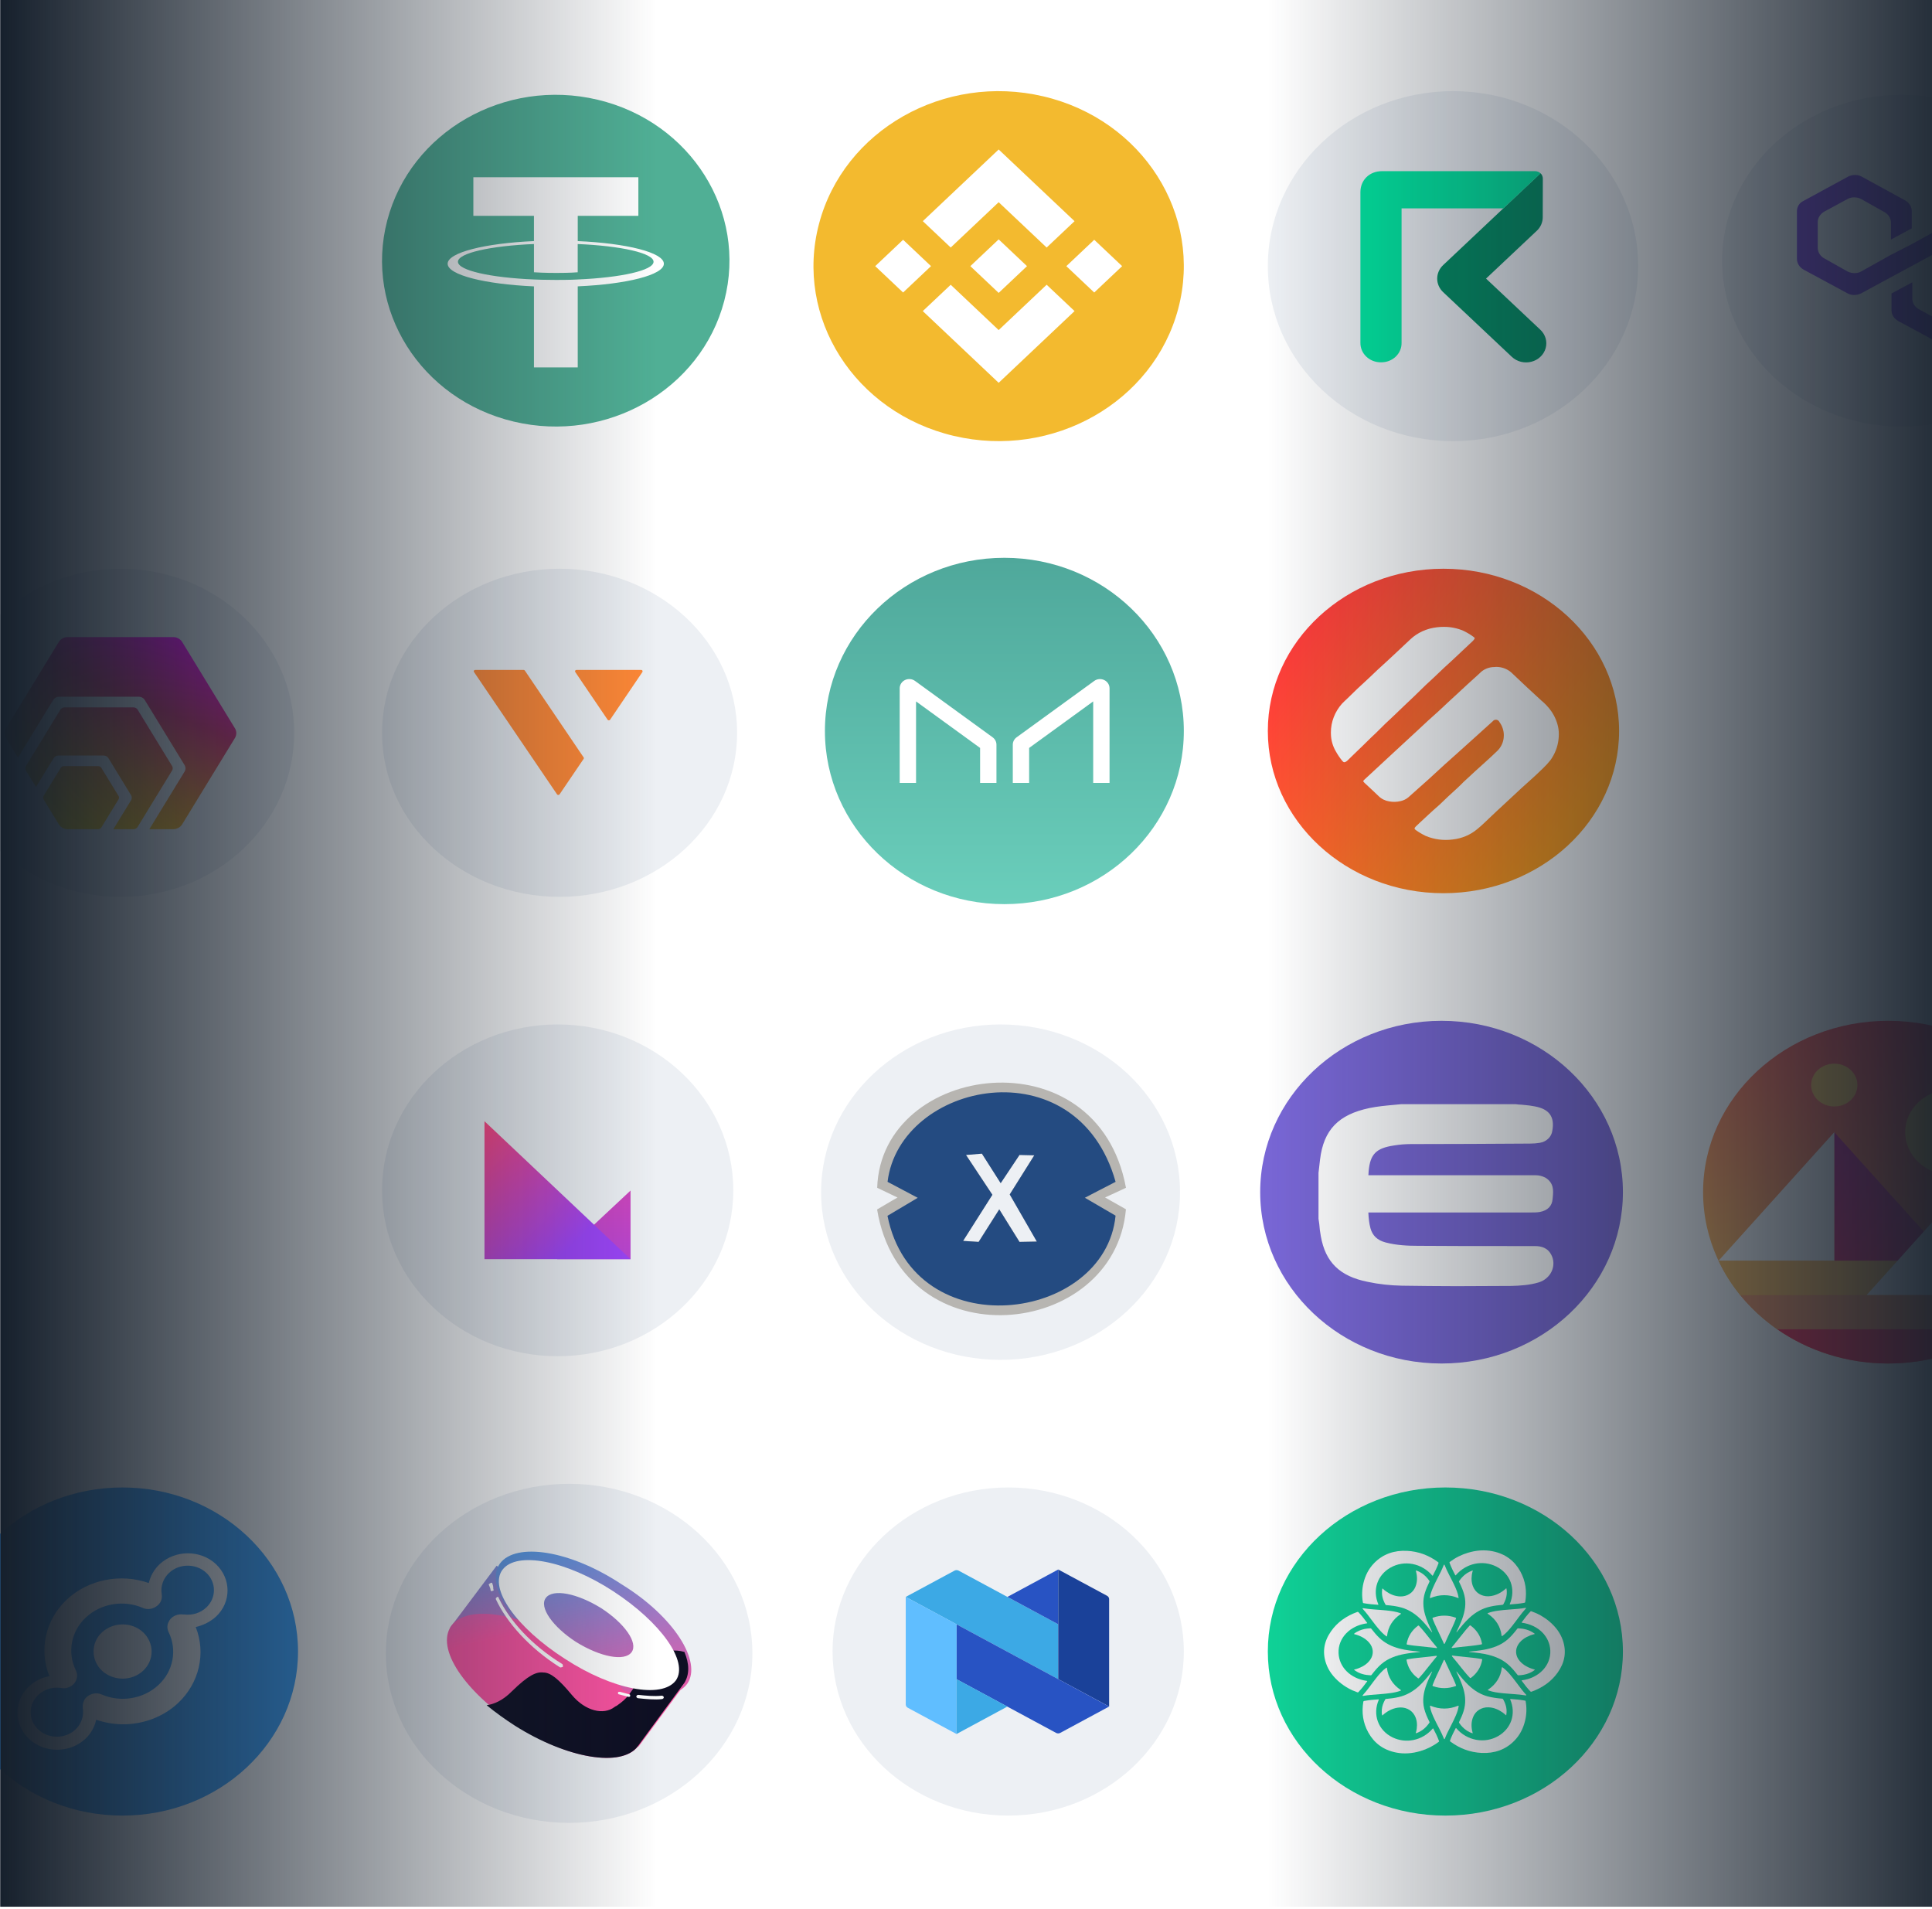 <svg width="508" height="502" viewBox="0 0 508 502" fill="none" xmlns="http://www.w3.org/2000/svg">
<path d="M430.744 69.972C430.744 95.382 408.945 115.981 382.053 115.981C355.162 115.981 333.362 95.382 333.362 69.972C333.362 44.562 355.162 23.963 382.053 23.963C408.945 23.963 430.744 44.562 430.744 69.972Z" fill="#EDF0F4"/>
<path d="M390.74 73.246L404.088 60.672C405.09 59.729 405.652 58.447 405.648 57.111L405.671 46.947C405.67 46.426 405.457 45.925 405.075 45.548L379.468 69.692C378.463 70.633 377.897 71.915 377.897 73.253C377.897 74.59 378.463 75.872 379.468 76.814L397.523 93.821C398.87 95.087 400.828 95.578 402.662 95.109C404.495 94.64 405.925 93.283 406.412 91.548C406.899 89.813 406.369 87.965 405.023 86.699L390.74 73.246Z" fill="#008C62"/>
<path d="M403.583 45.003H363.361C360.109 45.003 357.708 47.325 357.708 50.494V90.146C357.69 91.507 358.254 92.818 359.273 93.78C360.292 94.742 361.679 95.274 363.12 95.256C364.562 95.279 365.952 94.749 366.971 93.785C367.991 92.822 368.553 91.508 368.528 90.146V54.785H395.285L405.083 45.573C404.686 45.197 404.144 44.991 403.583 45.003Z" fill="#00E6A0"/>
<path d="M190.44 79.084C184.338 102.449 159.55 116.668 135.074 110.841C110.607 105.017 95.713 81.351 101.817 57.989C107.916 34.622 132.704 20.402 157.173 26.227C181.648 32.051 196.542 55.719 190.44 79.084Z" fill="#50AF95"/>
<path fill-rule="evenodd" clip-rule="evenodd" d="M151.914 73.479C151.591 73.502 149.922 73.597 146.199 73.597C143.238 73.597 141.135 73.512 140.398 73.479C128.954 72.998 120.413 71.096 120.413 68.82C120.413 66.543 128.954 64.644 140.398 64.155V71.585C141.146 71.636 143.289 71.757 146.25 71.757C149.803 71.757 151.582 71.615 151.903 71.587V64.16C163.322 64.646 171.844 66.548 171.844 68.82C171.844 71.091 163.324 72.993 151.903 73.476L151.914 73.479ZM151.914 63.392V56.744H167.85V46.606H124.462V56.744H140.395V63.389C127.444 63.957 117.705 66.406 117.705 69.341C117.705 72.276 127.444 74.722 140.395 75.293V96.597H151.911V75.285C164.832 74.717 174.555 72.271 174.555 69.339C174.555 66.406 164.84 63.96 151.911 63.389L151.914 63.392Z" fill="white"/>
<path d="M78.362 434.21C78.362 458.032 57.686 477.344 32.181 477.344C6.676 477.344 -14 458.032 -14 434.21C-14 410.388 6.676 391.077 32.181 391.077C57.686 391.077 78.362 410.388 78.362 434.21Z" fill="white"/>
<path fill-rule="evenodd" clip-rule="evenodd" d="M32.181 391.077C57.688 391.077 78.362 410.386 78.362 434.21C78.362 458.034 57.688 477.344 32.181 477.344C6.674 477.344 -14 458.034 -14 434.21C-14 410.386 6.674 391.077 32.181 391.077ZM54.243 413.515C51.563 411.012 47.16 411.012 44.48 413.515C42.901 414.99 42.183 417.091 42.518 419.102C42.614 419.773 42.566 420.488 42.231 421.114C41.8 421.918 41.082 422.499 40.221 422.812C39.359 423.125 38.355 423.125 37.493 422.723C32.516 420.577 26.534 421.561 22.61 425.226C18.686 428.846 17.633 434.434 19.93 439.127C20.361 439.976 20.361 440.915 20.026 441.719C19.738 442.479 19.116 443.15 18.207 443.552C17.729 443.775 17.25 443.865 16.724 443.865C16.484 443.865 16.245 443.82 16.006 443.775H15.91C13.757 443.507 11.651 444.133 10.072 445.608C8.779 446.815 8.062 448.469 8.062 450.167C8.062 451.91 8.779 453.52 10.072 454.726C12.752 457.23 17.154 457.23 19.834 454.726C21.366 453.251 22.131 451.151 21.748 449.095V448.782C21.701 448.201 21.844 447.664 22.084 447.128C22.466 446.323 23.184 445.742 24.046 445.429C24.907 445.116 25.864 445.116 26.773 445.519C31.75 447.664 37.732 446.681 41.657 443.016C45.581 439.395 46.634 433.763 44.337 429.115C43.954 428.31 43.906 427.416 44.241 426.611C44.576 425.807 45.198 425.136 46.107 424.734C46.777 424.466 47.447 424.377 48.069 424.466H48.404C50.558 424.734 52.663 424.108 54.243 422.633C56.923 420.13 56.923 416.018 54.243 413.515ZM37.637 429.159C40.604 431.975 40.604 436.49 37.637 439.261C34.67 442.032 29.836 442.032 26.821 439.261C23.854 436.445 23.854 431.931 26.821 429.159C29.836 426.388 34.67 426.388 37.637 429.159ZM56.779 411.235C60.847 415.079 60.847 421.248 56.779 425.047C55.248 426.433 53.381 427.327 51.467 427.774C54.195 434.657 52.424 442.524 46.777 447.798C42.901 451.419 37.684 453.341 32.373 453.341C29.98 453.341 27.587 452.939 25.29 452.134C24.907 453.967 23.95 455.754 22.419 457.185C18.303 460.984 11.699 460.984 7.631 457.185C3.563 453.341 3.563 447.173 7.631 443.373C9.162 441.943 11.029 441.049 12.991 440.691C10.167 433.763 11.938 425.807 17.585 420.533C23.232 415.258 31.703 413.604 39.12 416.197C39.551 414.409 40.46 412.666 41.992 411.235C46.107 407.436 52.711 407.436 56.779 411.235Z" fill="#38A2FF"/>
<path d="M197.831 434.689C197.831 459.305 176.256 479.261 149.642 479.261C123.028 479.261 101.453 459.305 101.453 434.689C101.453 410.073 123.028 390.118 149.642 390.118C176.256 390.118 197.831 410.073 197.831 434.689Z" fill="#EDF0F4"/>
<path d="M130.581 411.661L180.161 442.625L167.899 459.204L118.319 427.996L130.581 411.661Z" fill="url(#paint0_linear_1_2976)"/>
<path d="M180.7 442.687C176.462 448.409 162.159 446.17 148.65 437.214C134.877 428.507 127.461 416.814 131.434 411.091C135.672 405.369 149.975 407.608 163.483 416.565C177.256 425.024 184.673 436.965 180.7 442.687Z" fill="url(#paint1_linear_1_2976)"/>
<path d="M167.844 459.051C163.593 464.735 149.244 462.511 135.692 453.613C122.141 444.715 114.435 433.346 118.686 427.414C122.938 421.729 137.287 423.953 150.838 432.851C164.39 441.749 171.83 453.366 167.844 459.051Z" fill="url(#paint2_linear_1_2976)"/>
<path d="M179.964 442.429L167.696 459.133C163.429 464.782 149.026 462.326 135.424 453.729C132.757 452.009 130.357 450.29 127.957 448.325C129.824 448.079 132.224 447.096 134.624 444.64C138.892 440.464 141.025 439.482 142.892 439.727C144.759 439.727 146.893 441.447 150.36 445.623C153.827 449.798 158.628 451.027 161.562 448.816C161.828 448.57 162.095 448.57 162.362 448.325C164.762 446.605 165.562 445.868 170.096 438.008C171.163 436.043 174.897 432.849 179.964 434.323C181.298 437.516 181.298 440.219 179.964 442.429Z" fill="#0E0F23"/>
<path fill-rule="evenodd" clip-rule="evenodd" d="M177.711 441.812C174 446.745 161.014 444.278 148.558 436.14C135.836 428.001 128.415 417.642 132.126 412.71C135.836 407.777 148.823 410.243 161.279 418.382C173.735 426.521 181.156 436.88 177.711 441.812ZM166.05 434.413C164.194 436.88 157.834 435.646 151.473 431.7C145.377 427.754 141.667 422.575 143.522 420.108C145.377 417.642 151.738 418.875 158.099 422.821C164.194 426.768 167.905 431.947 166.05 434.413Z" fill="white"/>
<path d="M129.473 416.409C129.473 416.203 129.232 415.997 128.991 416.203C128.75 416.409 128.509 416.409 128.509 416.615C128.75 417.232 128.991 417.644 128.991 418.056C128.991 418.261 129.232 418.467 129.473 418.261C129.714 418.261 129.955 418.056 129.714 417.85C129.714 417.438 129.714 417.026 129.473 416.409Z" fill="white"/>
<path d="M131.152 420.183C131.152 419.935 130.89 419.687 130.628 419.935C130.366 420.183 130.366 420.183 130.366 420.431C133.248 426.633 139.273 433.332 147.133 438.293C147.395 438.541 147.657 438.293 147.919 438.293C148.181 438.045 147.919 437.797 147.919 437.549C139.797 432.587 134.034 426.137 131.152 420.183Z" fill="white"/>
<path d="M162.986 444.792C162.739 444.792 162.492 444.792 162.492 445.015C162.492 445.238 162.492 445.461 162.739 445.461C163.48 445.684 164.469 445.906 165.21 446.129C165.457 446.129 165.705 446.129 165.705 445.906C165.705 445.684 165.705 445.461 165.457 445.461C164.716 445.238 163.728 445.015 162.986 444.792Z" fill="white"/>
<path d="M167.827 445.6C167.569 445.6 167.311 445.823 167.311 446.046C167.311 446.269 167.569 446.492 167.827 446.492C169.892 446.715 172.216 446.937 174.023 446.715C174.281 446.715 174.539 446.492 174.539 446.269C174.539 446.046 174.281 445.823 174.023 445.823C171.958 446.046 169.892 445.823 167.827 445.6Z" fill="white"/>
<path d="M311.276 434.21C311.276 458.032 290.6 477.344 265.094 477.344C239.589 477.344 218.913 458.032 218.913 434.21C218.913 410.388 239.589 391.077 265.094 391.077C290.6 391.077 311.276 410.388 311.276 434.21Z" fill="#EDF0F4"/>
<path d="M252.033 412.926L278.253 427.059V441.474L238.155 419.851L251.006 412.926C251.327 412.765 251.712 412.765 252.033 412.926Z" fill="#3CA9E5"/>
<path d="M278.253 412.643L264.884 419.851L278.253 427.059V412.643Z" fill="#2853C3"/>
<path d="M278.253 412.643L291.114 419.568C291.429 419.747 291.624 420.063 291.633 420.406V448.671L278.253 441.474V412.643Z" fill="#1A4199"/>
<path d="M291.622 448.681L278.772 455.606C278.437 455.787 278.025 455.787 277.691 455.606L251.482 441.474V427.038L291.622 448.681Z" fill="#2853C3"/>
<path d="M238.155 419.851V448.116C238.153 448.47 238.35 448.8 238.674 448.984L251.525 455.909V427.038L238.155 419.851Z" fill="#60BEFF"/>
<path d="M251.525 455.889L264.884 448.681L251.525 441.474V455.889Z" fill="#3CA9E5"/>
<path d="M426.728 434.21C426.728 458.032 405.828 477.344 380.045 477.344C354.263 477.344 333.362 458.032 333.362 434.21C333.362 410.388 354.263 391.077 380.045 391.077C405.828 391.077 426.728 410.388 426.728 434.21Z" fill="#0FD297"/>
<path d="M383.017 439.473C383.794 440.451 384.548 441.414 385.413 442.33C386.973 443.979 388.755 445.331 391.072 445.978C392.345 446.333 393.653 446.492 394.97 446.605C395.074 446.613 395.152 446.624 395.211 446.729C395.899 447.943 396.28 449.215 396.101 450.598C396.087 450.706 396.068 450.813 396.046 450.947C396.041 450.974 396.005 450.985 395.984 450.966C395.671 450.682 395.373 450.426 395.048 450.2C393.962 449.444 392.766 448.93 391.388 448.879C389.554 448.811 387.98 449.817 387.335 451.438C386.81 452.758 386.832 454.097 387.182 455.445C387.199 455.511 387.217 455.576 387.23 455.643C387.236 455.674 387.232 455.713 387.205 455.707C386.664 455.56 386.179 455.308 385.721 455.016C384.875 454.478 384.221 453.774 383.676 452.975C383.586 452.843 383.643 452.753 383.695 452.648C384.143 451.746 384.539 450.827 384.841 449.872C385.45 447.942 385.358 446.019 384.812 444.095C384.385 442.589 383.723 441.164 383.047 439.744C383.01 439.666 382.977 439.587 382.943 439.509C382.92 439.454 382.988 439.429 383.017 439.473Z" fill="white"/>
<path d="M379.883 457.173C379.85 457.257 379.721 457.258 379.688 457.175C378.977 455.363 378.008 453.734 377.203 452.038C376.672 450.92 376.173 449.79 375.989 448.568V448.567C375.978 448.493 376.06 448.437 376.134 448.467C378.563 449.458 380.976 449.458 383.402 448.456C383.476 448.425 383.557 448.483 383.547 448.558C383.413 449.461 383.119 450.267 382.783 451.061C382.152 452.555 381.348 453.975 380.642 455.437C380.373 455.992 380.122 456.554 379.883 457.173Z" fill="white"/>
<path d="M379.627 436.485C379.671 436.386 379.824 436.388 379.866 436.487C379.965 436.72 380.061 436.948 380.165 437.172C380.863 438.664 381.571 440.152 382.262 441.646C382.47 442.097 382.63 442.567 382.827 443.023C382.897 443.185 382.865 443.253 382.687 443.316C380.734 444.003 378.784 444.006 376.829 443.324C376.644 443.26 376.634 443.189 376.693 443.03C377.291 441.399 378.093 439.847 378.825 438.268C379.1 437.676 379.359 437.079 379.627 436.485Z" fill="white"/>
<path d="M397.085 446.779C397.065 446.731 397.105 446.68 397.16 446.684C398.465 446.765 399.73 446.884 400.982 447.115C401.15 447.146 401.146 447.245 401.164 447.35C401.46 449.036 401.408 450.713 401.013 452.38C400.538 454.38 399.639 456.195 398.133 457.714C395.831 460.035 392.93 461.034 389.563 460.871C386.485 460.722 383.77 459.667 381.373 457.89C381.255 457.802 381.228 457.73 381.278 457.593C381.683 456.48 382.211 455.416 382.766 454.364L382.767 454.363C382.79 454.318 382.858 454.316 382.891 454.355C385.692 457.644 390.326 458.529 393.962 456.425C397.284 454.502 398.736 450.651 397.085 446.779Z" fill="white"/>
<path d="M376.553 439.537C376.025 440.649 375.499 441.734 375.074 442.883C374.308 444.956 373.931 447.058 374.484 449.236C374.787 450.432 375.292 451.558 375.845 452.668C375.889 452.755 375.918 452.823 375.849 452.923C375.056 454.081 374.054 455.022 372.668 455.57C372.56 455.613 372.45 455.652 372.313 455.701C372.285 455.711 372.257 455.687 372.264 455.66C372.374 455.268 372.465 454.902 372.515 454.529C372.68 453.282 372.564 452.068 371.923 450.939C371.07 449.438 369.339 448.681 367.497 448.976C365.998 449.216 364.754 449.903 363.665 450.858C363.612 450.904 363.559 450.951 363.504 450.995C363.478 451.015 363.439 451.032 363.431 451.006C363.298 450.5 363.291 449.987 363.336 449.474C363.418 448.528 363.751 447.652 364.227 446.817C364.306 446.679 364.419 446.68 364.543 446.669C365.613 446.576 366.673 446.434 367.718 446.197C369.831 445.72 371.588 444.684 373.118 443.286C374.316 442.191 375.321 440.949 376.314 439.698C376.368 439.63 376.425 439.565 376.482 439.498C376.522 439.45 376.58 439.493 376.553 439.537Z" fill="white"/>
<path d="M358.395 445.88C358.3 445.896 358.235 445.793 358.297 445.725C359.64 444.249 360.682 442.66 361.869 441.168C362.651 440.184 363.461 439.22 364.515 438.461L364.516 438.46C364.58 438.414 364.673 438.452 364.682 438.527C364.967 440.966 366.174 442.896 368.327 444.336C368.392 444.38 368.379 444.474 368.304 444.502C367.39 444.847 366.488 445.015 365.575 445.143C363.86 445.385 362.126 445.452 360.403 445.618C359.748 445.681 359.095 445.761 358.395 445.88Z" fill="white"/>
<path d="M377.658 435.332C377.774 435.318 377.849 435.441 377.776 435.524C377.607 435.72 377.441 435.91 377.284 436.106C376.234 437.41 375.194 438.72 374.139 440.021C373.821 440.413 373.46 440.776 373.132 441.161C373.015 441.299 372.935 441.307 372.787 441.196C371.167 439.976 370.188 438.418 369.85 436.512C369.818 436.333 369.88 436.289 370.059 436.256C371.886 435.92 373.742 435.785 375.588 435.581C376.279 435.505 376.968 435.414 377.658 435.332Z" fill="white"/>
<path d="M376.739 454.448C376.774 454.408 376.842 454.414 376.866 454.46C377.442 455.545 377.963 456.616 378.373 457.734C378.428 457.884 378.333 457.93 378.244 457.997C376.812 459.076 375.213 459.874 373.453 460.391C371.341 461.011 369.191 461.198 367.014 460.753C363.688 460.072 361.301 458.249 359.77 455.474C358.371 452.937 358.002 450.236 358.47 447.43C358.492 447.291 358.547 447.234 358.701 447.206C359.946 446.973 361.207 446.864 362.471 446.782H362.472C362.526 446.779 362.562 446.832 362.542 446.877C360.86 450.763 362.347 454.913 366.137 456.771C369.6 458.469 373.936 457.705 376.739 454.448Z" fill="white"/>
<path d="M376.499 429.136C375.722 428.158 374.968 427.194 374.103 426.279C372.543 424.63 370.761 423.277 368.443 422.631C367.171 422.275 365.863 422.116 364.546 422.004C364.442 421.995 364.364 421.985 364.305 421.88C363.617 420.666 363.236 419.394 363.415 418.011C363.429 417.903 363.448 417.796 363.47 417.662C363.474 417.635 363.511 417.623 363.532 417.643C363.845 417.927 364.143 418.183 364.468 418.409C365.554 419.165 366.75 419.679 368.128 419.73C369.962 419.798 371.536 418.791 372.181 417.17C372.706 415.851 372.684 414.512 372.334 413.163C372.317 413.098 372.299 413.032 372.286 412.966C372.279 412.935 372.284 412.895 372.311 412.902C372.852 413.048 373.337 413.3 373.795 413.592C374.641 414.131 375.295 414.835 375.84 415.634C375.93 415.766 375.873 415.856 375.821 415.961C375.373 416.863 374.977 417.782 374.675 418.737C374.066 420.667 374.158 422.59 374.704 424.514C375.131 426.02 375.793 427.445 376.469 428.865C376.506 428.942 376.539 429.021 376.573 429.099C376.596 429.155 376.528 429.179 376.499 429.136Z" fill="white"/>
<path d="M379.633 411.435C379.665 411.351 379.794 411.35 379.827 411.434C380.539 413.245 381.507 414.874 382.312 416.57C382.843 417.689 383.342 418.818 383.527 420.041V420.041C383.538 420.116 383.456 420.171 383.381 420.141C380.952 419.15 378.539 419.15 376.113 420.152C376.039 420.183 375.958 420.125 375.969 420.051C376.102 419.147 376.397 418.342 376.733 417.547C377.364 416.054 378.168 414.633 378.874 413.171C379.143 412.617 379.394 412.055 379.633 411.435Z" fill="white"/>
<path d="M379.888 432.123C379.844 432.222 379.691 432.221 379.649 432.121C379.55 431.888 379.455 431.66 379.35 431.436C378.653 429.944 377.945 428.457 377.254 426.962C377.045 426.511 376.885 426.041 376.688 425.585C376.618 425.423 376.65 425.356 376.829 425.292C378.781 424.606 380.731 424.602 382.686 425.284C382.871 425.348 382.881 425.419 382.823 425.579C382.224 427.209 381.422 428.761 380.69 430.34C380.416 430.932 380.156 431.529 379.888 432.123Z" fill="white"/>
<path d="M362.431 421.83C362.451 421.877 362.411 421.928 362.356 421.925C361.051 421.844 359.786 421.724 358.534 421.494C358.366 421.463 358.37 421.364 358.352 421.259C358.056 419.573 358.108 417.895 358.503 416.229C358.978 414.229 359.877 412.414 361.383 410.895C363.685 408.574 366.586 407.575 369.953 407.738C373.031 407.887 375.746 408.942 378.143 410.719C378.261 410.807 378.288 410.879 378.238 411.016C377.833 412.129 377.305 413.192 376.75 414.245L376.749 414.246C376.726 414.29 376.658 414.293 376.625 414.254C373.824 410.965 369.19 410.08 365.554 412.184C362.231 414.107 360.78 417.958 362.431 421.83Z" fill="white"/>
<path d="M382.963 429.071C383.491 427.96 384.017 426.875 384.442 425.725C385.208 423.653 385.584 421.551 385.032 419.373C384.729 418.177 384.224 417.051 383.67 415.94C383.626 415.853 383.597 415.786 383.666 415.686C384.46 414.528 385.462 413.587 386.848 413.039C386.956 412.996 387.066 412.957 387.202 412.908C387.23 412.898 387.259 412.921 387.251 412.948C387.141 413.341 387.05 413.707 387.001 414.08C386.835 415.327 386.951 416.541 387.592 417.669C388.446 419.171 390.176 419.927 392.018 419.632C393.517 419.392 394.761 418.705 395.851 417.751C395.904 417.705 395.956 417.658 396.012 417.614C396.038 417.594 396.077 417.577 396.084 417.602C396.218 418.108 396.224 418.622 396.179 419.135C396.097 420.081 395.764 420.956 395.288 421.792C395.209 421.93 395.097 421.929 394.972 421.94C393.903 422.032 392.843 422.175 391.798 422.411C389.684 422.889 387.927 423.925 386.397 425.323C385.199 426.418 384.194 427.66 383.202 428.911C383.147 428.978 383.09 429.044 383.034 429.111C382.993 429.159 382.936 429.116 382.963 429.071Z" fill="white"/>
<path d="M401.12 422.728C401.215 422.712 401.281 422.815 401.219 422.884C399.876 424.359 398.834 425.948 397.646 427.441C396.864 428.425 396.054 429.389 395.001 430.148L395 430.148C394.936 430.194 394.843 430.156 394.834 430.082C394.548 427.642 393.342 425.712 391.189 424.272C391.123 424.228 391.137 424.134 391.212 424.106C392.126 423.761 393.028 423.594 393.94 423.465C395.655 423.223 397.389 423.156 399.112 422.99C399.767 422.927 400.42 422.847 401.12 422.728Z" fill="white"/>
<path d="M381.858 433.277C381.742 433.291 381.667 433.168 381.74 433.084C381.909 432.889 382.075 432.699 382.232 432.503C383.282 431.198 384.322 429.888 385.377 428.588C385.695 428.196 386.056 427.833 386.384 427.447C386.501 427.31 386.581 427.302 386.729 427.413C388.349 428.632 389.328 430.191 389.666 432.096C389.697 432.276 389.636 432.319 389.457 432.353C387.63 432.689 385.774 432.824 383.928 433.027C383.237 433.104 382.548 433.195 381.858 433.277Z" fill="white"/>
<path d="M382.776 414.161C382.742 414.201 382.674 414.195 382.649 414.149C382.073 413.064 381.552 411.992 381.143 410.875C381.088 410.725 381.183 410.679 381.272 410.612C382.704 409.532 384.302 408.735 386.062 408.218C388.174 407.598 390.324 407.41 392.502 407.856C395.828 408.537 398.215 410.359 399.745 413.135C401.144 415.672 401.513 418.372 401.046 421.179C401.023 421.318 400.968 421.375 400.815 421.403C399.569 421.635 398.308 421.745 397.044 421.827H397.043C396.99 421.83 396.953 421.777 396.974 421.731C398.656 417.846 397.168 413.696 393.379 411.838C389.916 410.14 385.58 410.904 382.776 414.161Z" fill="white"/>
<path d="M386.279 434.24C387.584 434.107 388.864 433.985 390.154 433.75C392.48 433.327 394.639 432.577 396.404 431.046C397.373 430.206 398.176 429.239 398.94 428.241C399 428.162 399.049 428.105 399.177 428.109C400.659 428.166 402.042 428.497 403.249 429.332C403.343 429.397 403.434 429.466 403.548 429.55C403.572 429.567 403.564 429.603 403.535 429.61C403.112 429.718 402.723 429.828 402.349 429.975C401.097 430.467 400.017 431.166 399.28 432.243C398.3 433.677 398.456 435.44 399.653 436.766C400.628 437.846 401.894 438.498 403.333 438.892C403.403 438.912 403.473 438.93 403.542 438.953C403.574 438.963 403.609 438.986 403.589 439.005C403.181 439.364 402.703 439.626 402.2 439.847C401.272 440.254 400.285 440.426 399.264 440.463C399.096 440.469 399.04 440.378 398.967 440.284C398.345 439.475 397.682 438.698 396.938 437.979C395.434 436.527 393.585 435.639 391.509 435.113C389.884 434.702 388.218 434.519 386.548 434.35C386.458 434.341 386.367 434.328 386.277 434.316C386.212 434.308 386.223 434.241 386.279 434.24Z" fill="white"/>
<path d="M401.302 445.597C401.365 445.665 401.302 445.769 401.206 445.754C399.152 445.418 397.141 445.378 395.149 445.174C393.836 445.04 392.527 444.874 391.289 444.411L391.288 444.41C391.213 444.382 391.202 444.288 391.268 444.245C393.411 442.796 394.616 440.866 394.89 438.423C394.899 438.348 394.993 438.312 395.058 438.358C395.838 438.917 396.446 439.555 397.023 440.221C398.107 441.473 399.037 442.827 400.054 444.123C400.44 444.615 400.841 445.097 401.302 445.597Z" fill="white"/>
<path d="M381.784 435.458C381.713 435.373 381.791 435.252 381.905 435.268C382.173 435.305 382.434 435.343 382.697 435.371C384.444 435.558 386.192 435.736 387.939 435.93C388.465 435.988 388.985 436.096 389.511 436.165C389.699 436.191 389.746 436.25 389.716 436.424C389.383 438.33 388.412 439.892 386.795 441.116C386.642 441.231 386.57 441.203 386.45 441.077C385.221 439.783 384.168 438.366 383.054 436.99C382.636 436.476 382.206 435.97 381.784 435.458Z" fill="white"/>
<path d="M400.161 426.636C400.106 426.628 400.078 426.571 400.109 426.528C400.837 425.525 401.582 424.572 402.424 423.686C402.537 423.567 402.627 423.62 402.735 423.658C404.463 424.264 406.01 425.144 407.374 426.294C409.012 427.674 410.262 429.3 410.933 431.265C411.958 434.267 411.443 437.088 409.607 439.7C407.929 442.089 405.582 443.734 402.718 444.764C402.576 444.814 402.495 444.799 402.392 444.691C401.552 443.81 400.818 442.857 400.11 441.885L400.109 441.884C400.079 441.843 400.111 441.788 400.164 441.781C404.647 441.184 407.793 437.919 407.64 433.957C407.499 430.338 404.615 427.251 400.161 426.636Z" fill="white"/>
<path d="M373.32 434.333C372.014 434.467 370.734 434.588 369.444 434.823C367.119 435.246 364.96 435.996 363.194 437.527C362.225 438.368 361.422 439.334 360.658 440.332C360.598 440.411 360.55 440.468 360.421 440.464C358.94 440.407 357.557 440.076 356.35 439.241C356.256 439.176 356.164 439.107 356.05 439.023C356.027 439.006 356.035 438.97 356.064 438.963C356.486 438.855 356.875 438.745 357.249 438.598C358.501 438.106 359.581 437.407 360.318 436.33C361.299 434.896 361.142 433.133 359.945 431.807C358.971 430.727 357.705 430.075 356.266 429.681C356.196 429.661 356.125 429.643 356.057 429.62C356.024 429.61 355.99 429.587 356.01 429.568C356.417 429.209 356.895 428.947 357.399 428.726C358.326 428.319 359.313 428.147 360.334 428.11C360.503 428.104 360.559 428.195 360.631 428.289C361.253 429.098 361.916 429.875 362.66 430.594C364.165 432.046 366.014 432.934 368.089 433.46C369.715 433.871 371.381 434.054 373.05 434.223C373.141 434.232 373.231 434.245 373.322 434.257C373.386 434.265 373.375 434.332 373.32 434.333Z" fill="white"/>
<path d="M358.296 422.976C358.234 422.908 358.297 422.804 358.392 422.819C360.446 423.155 362.457 423.195 364.449 423.399C365.763 423.533 367.071 423.699 368.309 424.162L368.31 424.163C368.386 424.191 368.397 424.285 368.331 424.329C366.187 425.777 364.981 427.708 364.708 430.15C364.7 430.225 364.605 430.261 364.541 430.215C363.76 429.656 363.153 429.018 362.576 428.352C361.492 427.1 360.562 425.746 359.545 424.45C359.159 423.958 358.757 423.476 358.296 422.976Z" fill="white"/>
<path d="M377.814 433.115C377.885 433.2 377.808 433.321 377.693 433.306C377.426 433.268 377.164 433.23 376.902 433.202C375.155 433.015 373.406 432.837 371.66 432.643C371.133 432.585 370.613 432.477 370.087 432.408C369.9 432.383 369.852 432.323 369.883 432.149C370.215 430.243 371.187 428.681 372.804 427.457C372.957 427.342 373.028 427.37 373.148 427.496C374.377 428.79 375.431 430.207 376.545 431.583C376.962 432.097 377.392 432.604 377.814 433.115Z" fill="white"/>
<path d="M359.438 441.937C359.492 441.945 359.521 442.002 359.49 442.045C358.762 443.048 358.017 444.001 357.175 444.887C357.062 445.006 356.971 444.954 356.863 444.915C355.135 444.309 353.589 443.429 352.224 442.279C350.587 440.899 349.336 439.273 348.665 437.308C347.641 434.306 348.155 431.485 349.991 428.873C351.67 426.484 354.016 424.839 356.881 423.809C357.022 423.759 357.103 423.774 357.206 423.882C358.046 424.763 358.78 425.717 359.489 426.688L359.489 426.689C359.519 426.73 359.487 426.785 359.435 426.792C354.952 427.389 351.805 430.654 351.959 434.616C352.099 438.235 354.983 441.322 359.438 441.937Z" fill="white"/>
<path d="M309.818 81.102C303.314 105.75 276.892 120.75 250.802 114.604C224.722 108.459 208.846 83.493 215.352 58.847C221.853 34.196 248.275 19.195 274.358 25.34C300.447 31.485 316.323 56.453 309.818 81.102Z" fill="#F3BA2F"/>
<path fill-rule="evenodd" clip-rule="evenodd" d="M262.59 53.163L249.98 65.077L242.644 58.145L262.59 39.299L282.542 58.15L275.205 65.082L262.59 53.163ZM237.463 63.039L230.126 69.972L237.462 76.903L244.8 69.971L237.463 63.039ZM249.98 74.868L262.59 86.781L275.205 74.862L282.546 81.79L282.542 81.794L262.59 100.645L242.634 81.79L249.98 74.868ZM287.717 63.043L280.38 69.975L287.717 76.907L295.054 69.975L287.717 63.043Z" fill="white"/>
<path d="M270.031 69.968H270.034L262.59 62.934L255.151 69.961L255.141 69.971L255.151 69.981L262.59 77.01L270.035 69.976L270.038 69.972L270.031 69.968Z" fill="white"/>
<path d="M547.201 68.534C547.201 92.621 526.075 112.147 500.016 112.147C473.956 112.147 452.831 92.621 452.831 68.534C452.831 44.448 473.956 24.922 500.016 24.922C526.075 24.922 547.201 44.448 547.201 68.534Z" fill="#EDF0F4"/>
<path d="M514.173 59.775C513.167 59.24 511.874 59.24 510.724 59.775L502.675 64.188L497.213 66.996L489.308 71.409C488.302 71.944 487.008 71.944 485.858 71.409L479.678 67.933C478.672 67.398 477.953 66.328 477.953 65.124V58.438C477.953 57.368 478.528 56.298 479.678 55.63L485.858 52.286C486.864 51.751 488.158 51.751 489.308 52.286L495.488 55.763C496.494 56.298 497.213 57.368 497.213 58.572V62.985L502.675 60.042V55.496C502.675 54.426 502.1 53.356 500.95 52.688L489.452 46.402C488.445 45.867 487.152 45.867 486.002 46.402L474.216 52.821C473.066 53.356 472.491 54.426 472.491 55.496V68.066C472.491 69.136 473.066 70.206 474.216 70.874L485.858 77.16C486.864 77.695 488.158 77.695 489.308 77.16L497.213 72.88L502.675 69.938L510.58 65.659C511.586 65.124 512.88 65.124 514.03 65.659L520.21 69.002C521.216 69.537 521.935 70.607 521.935 71.811V78.497C521.935 79.567 521.36 80.637 520.21 81.305L514.173 84.649C513.167 85.183 511.874 85.183 510.724 84.649L504.543 81.305C503.537 80.77 502.819 79.701 502.819 78.497V74.218L497.357 77.16V81.573C497.357 82.643 497.932 83.713 499.082 84.381L510.724 90.666C511.73 91.201 513.024 91.201 514.173 90.666L525.816 84.381C526.822 83.846 527.54 82.776 527.54 81.573V68.869C527.54 67.799 526.966 66.729 525.816 66.06L514.173 59.775Z" fill="#8247E5"/>
<path d="M311.276 192.184C311.276 217.329 290.15 237.713 264.091 237.713C238.031 237.713 216.906 217.329 216.906 192.184C216.906 167.038 238.031 146.654 264.091 146.654C290.15 146.654 311.276 167.038 311.276 192.184Z" fill="url(#paint3_linear_1_2976)"/>
<path fill-rule="evenodd" clip-rule="evenodd" d="M240.866 184.413V205.842H236.566V180.953C236.57 180.037 237.108 179.202 237.957 178.792C238.806 178.383 239.821 178.469 240.583 179.015L261.008 193.853C261.635 194.309 262.005 195.022 262.007 195.78V205.842H257.708V196.644L240.866 184.413ZM287.444 184.413V205.842H291.744V180.953C291.737 180.038 291.199 179.205 290.35 178.797C289.502 178.389 288.488 178.475 287.727 179.021L267.302 193.853C266.675 194.309 266.305 195.022 266.304 195.78V205.842H270.602V196.644L287.444 184.413Z" fill="white"/>
<path d="M425.725 192.184C425.725 215.741 405.049 234.838 379.543 234.838C354.038 234.838 333.362 215.741 333.362 192.184C333.362 168.626 354.038 149.529 379.543 149.529C405.049 149.529 425.725 168.626 425.725 192.184Z" fill="url(#paint4_linear_1_2976)"/>
<path fill-rule="evenodd" clip-rule="evenodd" d="M377.871 164.917C375.19 165.202 372.697 166.332 370.812 168.117C369.396 169.411 368.056 170.74 366.622 172.047C365.904 172.727 365.178 173.389 364.453 174.061C363.727 174.732 362.927 175.445 362.173 176.15C361.42 176.855 360.794 177.473 360.096 178.127C359.006 179.134 357.916 180.141 356.827 181.158C355.99 181.956 355.173 182.78 354.346 183.576C353.859 184.052 353.334 184.494 352.875 184.994C350.979 187.13 349.943 189.807 349.943 192.569C349.943 192.731 349.943 192.898 349.954 193.059C349.993 194.645 350.443 196.199 351.268 197.591C351.737 198.432 352.281 199.235 352.894 199.994C353.298 200.52 353.593 200.512 354.125 200.105C354.227 200.026 354.322 199.941 354.41 199.85C354.935 199.34 355.449 198.83 355.983 198.321C356.736 197.591 357.509 196.862 358.262 196.122C359.016 195.383 359.833 194.569 360.624 193.806C361.001 193.432 361.403 193.087 361.783 192.718C362.591 191.929 363.382 191.115 364.19 190.334C364.998 189.553 365.817 188.823 366.608 188.059C367.399 187.295 368.372 186.361 369.262 185.512C370.153 184.664 370.908 183.95 371.735 183.169C372.811 182.141 373.859 181.089 374.924 180.062C375.585 179.433 376.266 178.831 376.928 178.211C377.846 177.362 378.701 176.514 379.603 175.665C380.504 174.817 381.174 174.247 381.946 173.517C383.672 171.906 385.396 170.286 387.117 168.656C387.228 168.555 387.332 168.447 387.428 168.334C387.852 167.841 387.887 167.731 387.364 167.383C386.566 166.802 385.71 166.29 384.809 165.855C383.217 165.167 381.48 164.81 379.722 164.811H379.635C379.048 164.811 378.462 164.845 377.879 164.913L377.87 164.904L377.871 164.917ZM393.082 175.366H392.971C391.445 175.367 389.996 175.988 389.01 177.065C388.923 177.154 388.831 177.239 388.734 177.319L385.923 179.866C385.004 180.716 384.01 181.641 383.045 182.532C382.246 183.27 381.446 183.992 380.657 184.731C379.867 185.47 379.02 186.293 378.165 187.065C377.311 187.838 376.401 188.647 375.519 189.442L372.384 192.362L366.558 197.745C363.984 200.132 361.413 202.514 358.846 204.892C358.351 205.342 358.342 205.401 358.846 205.884C360.078 207.035 361.328 208.177 362.522 209.336C363.261 210.059 364.236 210.539 365.298 210.702C366.3 210.888 367.336 210.856 368.322 210.609C369.061 210.44 369.743 210.104 370.307 209.632L373.359 206.91C374.075 206.274 374.802 205.646 375.509 205C376.925 203.706 378.321 202.403 379.736 201.117C380.886 200.073 382.063 199.038 383.229 197.993L388.014 193.686C389.502 192.336 391 190.978 392.507 189.628C392.712 189.347 393.069 189.194 393.433 189.232C393.798 189.27 394.109 189.492 394.242 189.808C395.008 190.841 395.418 192.064 395.417 193.317C395.417 193.531 395.405 193.745 395.381 193.958C395.258 195.221 394.694 196.412 393.775 197.354C392.671 198.449 391.495 199.485 390.349 200.537C389.532 201.284 388.696 202.014 387.877 202.769C386.819 203.737 385.781 204.722 384.724 205.69C384.568 205.851 384.422 206.021 384.256 206.173L383.218 207.167C382.439 207.886 381.647 208.585 380.882 209.306C380.118 210.026 379.24 210.869 378.422 211.655C378.349 211.732 378.267 211.782 378.193 211.85C377.273 212.639 376.428 213.432 375.554 214.227C375.142 214.601 374.746 214.982 374.341 215.356C373.644 216.01 372.926 216.65 372.255 217.317C371.842 217.716 371.842 217.962 372.33 218.276C373.13 218.844 373.982 219.346 374.875 219.778C377.099 220.706 379.563 221.03 381.979 220.711C384.376 220.448 386.626 219.502 388.414 218.003C389.773 216.9 390.987 215.661 392.255 214.473C393.174 213.623 394.094 212.715 395.076 211.841L397.732 209.37C398.542 208.615 399.341 207.859 400.16 207.112C400.979 206.366 401.997 205.474 402.916 204.633C403.834 203.792 404.755 202.936 405.673 202.036C406.406 201.347 407.082 200.609 407.697 199.828C408.844 198.228 409.56 196.398 409.785 194.49C409.91 193.543 409.91 192.585 409.785 191.637C409.512 189.951 408.85 188.339 407.845 186.909C407.122 185.897 406.257 184.978 405.273 184.176C402.727 181.842 400.189 179.491 397.7 177.105C396.602 175.976 395.037 175.331 393.395 175.33H393.36L393.085 175.365L393.082 175.366Z" fill="white"/>
<path d="M77.358 192.663C77.358 216.485 56.907 235.796 31.679 235.796C6.451 235.796 -14 216.485 -14 192.663C-14 168.841 6.451 149.529 31.679 149.529C56.907 149.529 77.358 168.841 77.358 192.663Z" fill="#EDF0F4"/>
<path fill-rule="evenodd" clip-rule="evenodd" d="M47.837 168.679L61.83 191.574H61.835C62.231 192.314 62.231 193.187 61.835 193.927L47.837 216.822C47.356 217.516 46.555 217.953 45.678 218H39.278L48.578 202.791C48.841 202.302 48.841 201.724 48.578 201.234L38.015 183.958C37.697 183.498 37.167 183.209 36.587 183.18H15.462C14.882 183.209 14.351 183.498 14.033 183.958L4.731 199.174L1.523 193.927C1.127 193.187 1.127 192.314 1.523 191.574L15.521 168.679C16.002 167.985 16.803 167.548 17.68 167.502H45.678C46.555 167.548 47.356 167.985 47.837 168.679ZM45.277 201.443L36.155 186.53C35.93 186.21 35.56 186.008 35.154 185.985H16.91C16.505 186.008 16.134 186.21 15.91 186.53L6.788 201.45C6.606 201.793 6.606 202.198 6.788 202.541L9.461 206.917L14.139 199.272C14.396 198.9 14.826 198.665 15.296 198.64H27.315C27.785 198.665 28.215 198.9 28.472 199.272L34.483 209.102C34.696 209.499 34.696 209.968 34.483 210.365L29.805 218.01H35.149C35.555 217.986 35.925 217.784 36.149 217.463L45.271 202.544C45.458 202.199 45.46 201.79 45.277 201.443ZM15.541 216.851L11.417 210.106C11.288 209.857 11.288 209.565 11.417 209.316L15.996 201.829C16.16 201.595 16.43 201.447 16.727 201.43H25.883C26.18 201.447 26.451 201.595 26.615 201.829L31.194 209.316C31.326 209.568 31.326 209.863 31.194 210.115L26.615 217.602C26.452 217.831 26.187 217.978 25.895 218H17.664C16.806 217.948 16.022 217.524 15.541 216.851Z" fill="url(#paint5_linear_1_2976)"/>
<path d="M193.815 192.663C193.815 216.485 172.914 235.796 147.132 235.796C121.349 235.796 100.449 216.485 100.449 192.663C100.449 168.841 121.349 149.529 147.132 149.529C172.914 149.529 193.815 168.841 193.815 192.663Z" fill="#EDF0F4"/>
<path fill-rule="evenodd" clip-rule="evenodd" d="M124.965 176.128H137.663C137.731 176.127 137.798 176.142 137.858 176.171C137.915 176.201 137.963 176.243 137.998 176.294L153.458 199.133C153.542 199.251 153.542 199.403 153.458 199.521L147.132 208.845C147.097 208.896 147.049 208.938 146.992 208.967C146.873 209.027 146.73 209.027 146.611 208.967C146.554 208.938 146.506 208.896 146.471 208.845L124.631 176.682C124.593 176.628 124.572 176.566 124.569 176.502C124.566 176.437 124.582 176.373 124.615 176.315C124.65 176.258 124.701 176.211 124.763 176.179C124.824 176.145 124.894 176.128 124.965 176.128ZM151.583 176.128H168.591C168.662 176.128 168.732 176.145 168.793 176.179C168.846 176.214 168.889 176.261 168.918 176.315C168.951 176.373 168.967 176.437 168.964 176.502C168.966 176.565 168.95 176.627 168.918 176.682L160.421 189.219C160.386 189.27 160.338 189.312 160.281 189.342C160.162 189.402 160.019 189.402 159.9 189.342C159.843 189.312 159.795 189.27 159.76 189.219L151.256 176.682C151.218 176.628 151.197 176.566 151.194 176.502C151.191 176.437 151.207 176.373 151.24 176.315C151.275 176.258 151.326 176.211 151.388 176.179C151.447 176.146 151.514 176.129 151.583 176.128Z" fill="#FF8836"/>
<path d="M146.63 356.57C172.136 356.57 192.811 337.044 192.811 312.957C192.811 288.87 172.136 269.344 146.63 269.344C121.124 269.344 100.449 288.87 100.449 312.957C100.449 337.044 121.124 356.57 146.63 356.57Z" fill="#EDF0F4"/>
<path d="M165.795 331.056H146.495L165.795 313.012V331.056Z" fill="url(#paint6_linear_1_2976)"/>
<path d="M165.795 331.056H127.388V294.785L165.795 331.056Z" fill="url(#paint7_linear_1_2976)"/>
<path d="M545.193 313.436C545.193 338.317 523.393 358.487 496.502 358.487C469.611 358.487 447.811 338.317 447.811 313.436C447.811 288.556 469.611 268.386 496.502 268.386C523.393 268.386 545.193 288.556 545.193 313.436Z" fill="url(#paint8_linear_1_2976)"/>
<path d="M482.309 297.669V331.457H512.74L482.309 297.669Z" fill="url(#paint9_linear_1_2976)"/>
<path d="M451.877 331.457H482.309V297.669L451.877 331.457Z" fill="white"/>
<path d="M457.549 340.467C460.325 343.868 463.611 346.909 467.287 349.477H525.717C529.393 346.909 532.679 343.868 535.455 340.467H457.549Z" fill="#FC9965"/>
<path d="M467.287 349.477C475.419 355.131 485.547 358.487 496.502 358.487C507.457 358.487 517.585 355.131 525.717 349.477H467.287Z" fill="#FF2D55"/>
<path d="M513.13 315.689V340.467H535.455L513.13 315.689Z" fill="url(#paint10_linear_1_2976)"/>
<path d="M451.877 331.457C453.386 334.678 455.309 337.696 457.549 340.467H513.154V331.457H451.877Z" fill="#FFBC5B"/>
<path d="M490.829 340.467H513.13V315.689L490.829 340.467Z" fill="white"/>
<path d="M525.303 297.669C525.303 303.889 519.853 308.931 513.13 308.931C506.407 308.931 500.957 303.889 500.957 297.669C500.957 291.449 506.407 286.406 513.13 286.406C519.853 286.406 525.303 291.449 525.303 297.669Z" fill="#FFC95B"/>
<path d="M488.395 285.28C488.395 288.39 485.67 290.911 482.309 290.911C478.947 290.911 476.222 288.39 476.222 285.28C476.222 282.17 478.947 279.649 482.309 279.649C485.67 279.649 488.395 282.17 488.395 285.28Z" fill="#FFC95B"/>
<path d="M426.728 313.436C426.728 338.317 405.378 358.487 379.041 358.487C352.704 358.487 331.354 338.317 331.354 313.436C331.354 288.556 352.704 268.386 379.041 268.386C405.378 268.386 426.728 288.556 426.728 313.436Z" fill="#7866D5"/>
<path d="M398.345 291.515C399.959 291.705 401.64 291.833 403.255 292.087C406.416 292.659 407.492 294.184 406.954 297.234C406.819 298.377 405.878 299.267 404.667 299.457C403.927 299.585 403.12 299.648 402.38 299.585C391.888 299.585 381.463 299.648 370.97 299.648C369.423 299.648 367.809 299.775 366.262 300.029C361.083 300.792 359.065 302.825 358.662 307.781C358.46 310.069 358.46 310.069 360.948 310.069H402.649C403.053 310.069 403.456 310.069 403.86 310.069C404.533 310.069 405.138 310.259 405.743 310.577C407.627 311.721 407.156 313.564 407.088 315.216C407.021 316.55 406.147 317.312 404.667 317.567C404.062 317.694 403.456 317.694 402.784 317.694C388.525 317.694 374.266 317.694 360.007 317.694C358.46 317.694 358.46 317.694 358.594 319.155C358.662 320.489 358.796 321.824 359.132 323.158C359.805 325.573 361.352 327.098 363.975 327.797C366.8 328.559 369.759 328.686 372.652 328.75C382.808 328.75 393.031 328.75 403.255 328.75C404.533 328.75 405.743 328.877 406.55 330.021C407.828 331.927 407.156 334.405 405.138 335.612C404.869 335.803 404.6 335.93 404.264 335.993C402.044 336.692 399.757 336.82 397.403 336.883C387.785 337.074 378.234 337.074 368.683 336.883C365.724 336.82 362.764 336.502 359.872 335.93C353.079 334.596 349.649 331.291 348.505 324.81C348.236 323.349 348.102 321.824 347.9 320.299V308.48C348.035 307.337 348.169 306.129 348.304 304.986C349.178 297.678 352.676 294.056 360.276 292.404C362.966 291.833 365.791 291.705 368.482 291.451L398.345 291.515Z" fill="white"/>
<path fill-rule="evenodd" clip-rule="evenodd" d="M368.616 338.027C373.391 338.09 378.167 338.154 383.01 338.154C385.439 338.154 387.869 338.138 390.291 338.122C392.695 338.106 395.091 338.09 397.47 338.09C399.623 338.027 402.179 337.9 404.667 337.137C405.071 337.01 405.474 336.82 405.811 336.629C407.088 335.866 407.963 334.723 408.299 333.388C408.635 332.054 408.434 330.656 407.627 329.449C406.416 327.606 404.331 327.606 403.322 327.606H396.596C388.727 327.606 380.655 327.606 372.719 327.543C370.163 327.543 367.204 327.415 364.311 326.653C362.159 326.081 360.881 324.874 360.343 322.904C360.007 321.633 359.872 320.362 359.805 319.028V318.774H402.784C403.456 318.774 404.129 318.774 404.869 318.647C406.954 318.266 408.097 317.058 408.232 315.279C408.232 315.184 408.249 315.073 408.266 314.961C408.282 314.85 408.299 314.739 408.299 314.644L408.302 314.612C408.436 313.09 408.62 311.012 406.349 309.624C405.609 309.243 404.734 308.989 403.86 308.989H359.805C359.805 308.837 359.82 308.671 359.836 308.497C359.854 308.307 359.872 308.108 359.872 307.908C360.276 303.461 361.823 301.872 366.464 301.173C367.943 300.919 369.49 300.792 370.97 300.792C381.395 300.792 391.888 300.728 402.313 300.665C403.187 300.665 403.995 300.601 404.802 300.474C406.618 300.22 407.963 298.886 408.165 297.297C408.837 293.612 407.358 291.578 403.524 290.879C402.624 290.69 401.761 290.607 400.907 290.524C400.613 290.496 400.32 290.467 400.026 290.435C399.555 290.435 399.017 290.371 398.547 290.308H368.414L366.396 290.498C364.311 290.689 362.226 290.879 360.074 291.324C351.936 293.04 348.035 297.043 347.093 304.858C347.061 305.218 347.015 305.577 346.967 305.943C346.914 306.353 346.86 306.773 346.824 307.209L346.689 308.353V320.426C346.757 320.934 346.824 321.379 346.891 321.824C346.958 322.841 347.093 323.921 347.295 325.001C348.505 331.863 352.272 335.549 359.603 337.01C362.563 337.646 365.589 337.963 368.616 338.027ZM349.245 321.57C349.245 321.125 349.178 320.68 349.111 320.235V308.607L349.245 307.527C349.281 307.09 349.335 306.671 349.389 306.26C349.436 305.895 349.483 305.535 349.514 305.176C350.321 298.314 353.415 295.073 360.478 293.421C362.208 293.04 363.89 292.892 365.649 292.737C365.94 292.712 366.234 292.686 366.531 292.659L368.549 292.468H398.277C398.748 292.468 399.286 292.531 399.757 292.595C400.833 292.659 401.909 292.786 402.986 292.976C405.542 293.485 406.214 294.311 405.743 296.852C405.676 297.488 405.138 297.996 404.465 298.06C403.793 298.187 403.12 298.187 402.38 298.187C397.134 298.187 391.905 298.203 386.675 298.218C381.446 298.234 376.216 298.25 370.97 298.25C369.289 298.314 367.674 298.441 366.06 298.695C360.343 299.521 357.922 301.999 357.451 307.464C357.444 307.604 357.436 307.739 357.429 307.869C357.364 308.982 357.32 309.754 357.922 310.323C358.594 310.958 359.469 310.958 360.948 310.958H403.995C404.398 310.958 404.869 311.085 405.205 311.276C406.147 311.848 406.147 312.61 406.012 314.199C406.012 314.326 405.996 314.437 405.979 314.548C405.962 314.66 405.945 314.771 405.945 314.898C405.878 315.533 405.609 315.978 404.533 316.169C403.995 316.296 403.389 316.296 402.851 316.296H360.074C359.132 316.296 358.393 316.296 357.855 316.868C357.333 317.422 357.38 318.035 357.445 318.882C357.447 318.909 357.449 318.937 357.451 318.965V319.028C357.451 320.426 357.653 321.887 357.989 323.285C358.729 326.145 360.612 327.987 363.639 328.75C366.8 329.639 369.961 329.766 372.652 329.766C380.588 329.83 388.727 329.83 396.529 329.83H403.255C404.533 329.83 405.071 330.021 405.474 330.592C405.945 331.291 406.08 332.054 405.878 332.816C405.676 333.579 405.138 334.214 404.465 334.659C404.364 334.691 404.264 334.739 404.163 334.786C404.062 334.834 403.961 334.882 403.86 334.913C401.708 335.549 399.354 335.676 397.403 335.739C387.852 335.93 378.167 335.93 368.683 335.739C365.791 335.676 362.899 335.358 360.074 334.786C353.752 333.515 350.725 330.592 349.649 324.62L349.245 321.57Z" fill="white"/>
<path d="M310.272 313.436C310.272 337.788 289.146 357.528 263.087 357.528C237.027 357.528 215.902 337.788 215.902 313.436C215.902 289.085 237.027 269.344 263.087 269.344C289.146 269.344 310.272 289.085 310.272 313.436Z" fill="#EDF0F4"/>
<path fill-rule="evenodd" clip-rule="evenodd" d="M230.649 312.286C231.664 279.457 288.545 271.58 296.063 312.286C292.222 314.089 290.56 314.829 290.56 314.829C290.56 314.829 292.498 315.903 296.052 317.939C293.08 352.097 237.18 357.893 230.625 317.985C234.254 315.819 235.994 314.846 235.994 314.846C235.994 314.846 233.932 313.878 230.649 312.286ZM262.741 317.928L268.077 326.5L272.649 326.412L265.504 313.993L271.982 303.672L268.076 303.585L263.122 311.019L258.167 303.235L253.976 303.585L260.93 314.08L253.214 326.237L257.31 326.5L262.741 317.928Z" fill="#B7B5B1"/>
<path fill-rule="evenodd" clip-rule="evenodd" d="M233.374 310.723C236.566 284.401 283.168 274.639 293.337 310.723C292.101 311.333 285.259 314.907 285.259 314.907C285.259 314.907 288.252 316.639 293.326 319.611C290.571 347.676 240.289 354.343 233.352 319.653C238.808 316.415 241.307 314.922 241.307 314.922C241.307 314.922 239.84 314.123 233.374 310.723ZM262.743 317.97L268.064 326.518L272.625 326.431L265.498 314.045L271.96 303.752L268.064 303.665L263.122 311.079L258.181 303.315L254 303.665L260.936 314.132L253.239 326.257L257.326 326.518L262.743 317.97Z" fill="#244B81"/>
<g filter="url(#filter0_b_1_2976)">
<rect x="333.362" y="501.307" width="501.307" height="187.736" transform="rotate(-90 333.362 501.307)" fill="url(#paint11_linear_1_2976)"/>
</g>
<g filter="url(#filter1_b_1_2976)">
<rect width="501.307" height="172.677" transform="matrix(-4.57825e-08 -1 -1 4.1734e-08 172.732 501.307)" fill="url(#paint12_linear_1_2976)"/>
</g>
<defs>
<filter id="filter0_b_1_2976" x="332.362" y="-1" width="189.736" height="503.307" filterUnits="userSpaceOnUse" color-interpolation-filters="sRGB">
<feFlood flood-opacity="0" result="BackgroundImageFix"/>
<feGaussianBlur in="BackgroundImageFix" stdDeviation="0.5"/>
<feComposite in2="SourceAlpha" operator="in" result="effect1_backgroundBlur_1_2976"/>
<feBlend mode="normal" in="SourceGraphic" in2="effect1_backgroundBlur_1_2976" result="shape"/>
</filter>
<filter id="filter1_b_1_2976" x="-0.945" y="-1" width="174.677" height="503.307" filterUnits="userSpaceOnUse" color-interpolation-filters="sRGB">
<feFlood flood-opacity="0" result="BackgroundImageFix"/>
<feGaussianBlur in="BackgroundImageFix" stdDeviation="0.5"/>
<feComposite in2="SourceAlpha" operator="in" result="effect1_backgroundBlur_1_2976"/>
<feBlend mode="normal" in="SourceGraphic" in2="effect1_backgroundBlur_1_2976" result="shape"/>
</filter>
<linearGradient id="paint0_linear_1_2976" x1="104.4" y1="388.95" x2="117.617" y2="447.329" gradientUnits="userSpaceOnUse">
<stop stop-color="#03B8FF"/>
<stop offset="1" stop-color="#FA52A0"/>
</linearGradient>
<linearGradient id="paint1_linear_1_2976" x1="96.557" y1="390.241" x2="112.342" y2="464.922" gradientUnits="userSpaceOnUse">
<stop stop-color="#03B8FF"/>
<stop offset="1" stop-color="#FA52A0"/>
</linearGradient>
<linearGradient id="paint2_linear_1_2976" x1="89.316" y1="362.213" x2="105.154" y2="436.417" gradientUnits="userSpaceOnUse">
<stop stop-color="#03B8FF"/>
<stop offset="1" stop-color="#FA52A0"/>
</linearGradient>
<linearGradient id="paint3_linear_1_2976" x1="216.906" y1="146.654" x2="216.906" y2="237.713" gradientUnits="userSpaceOnUse">
<stop stop-color="#4FA89B"/>
<stop offset="1" stop-color="#6ACEBB"/>
</linearGradient>
<linearGradient id="paint4_linear_1_2976" x1="314.299" y1="201.655" x2="384.559" y2="253.703" gradientUnits="userSpaceOnUse">
<stop stop-color="#FF3B3B"/>
<stop offset="1" stop-color="#FF9914"/>
</linearGradient>
<linearGradient id="paint5_linear_1_2976" x1="46.482" y1="230.281" x2="68.855" y2="177.077" gradientUnits="userSpaceOnUse">
<stop stop-color="#FFDC00"/>
<stop offset="0.33" stop-color="#E58E2F"/>
<stop offset="0.67" stop-color="#DB2D72"/>
<stop offset="1" stop-color="#FF00FF"/>
</linearGradient>
<linearGradient id="paint6_linear_1_2976" x1="100.146" y1="268.948" x2="100.146" y2="356.746" gradientUnits="userSpaceOnUse">
<stop stop-color="#FF4681"/>
<stop offset="1" stop-color="#9B44F6"/>
</linearGradient>
<linearGradient id="paint7_linear_1_2976" x1="99.004" y1="322.446" x2="135.274" y2="360.85" gradientUnits="userSpaceOnUse">
<stop stop-color="#FF4681"/>
<stop offset="0.739" stop-color="#9B44F6"/>
</linearGradient>
<linearGradient id="paint8_linear_1_2976" x1="496.502" y1="249.726" x2="432.983" y2="318.377" gradientUnits="userSpaceOnUse">
<stop stop-color="#FF2D55"/>
<stop offset="1" stop-color="#FFBC5B"/>
</linearGradient>
<linearGradient id="paint9_linear_1_2976" x1="447.778" y1="268.386" x2="447.778" y2="358.487" gradientUnits="userSpaceOnUse">
<stop stop-color="#A524B3"/>
<stop offset="1" stop-color="#FF2D55"/>
</linearGradient>
<linearGradient id="paint10_linear_1_2976" x1="447.778" y1="268.386" x2="447.778" y2="358.487" gradientUnits="userSpaceOnUse">
<stop stop-color="#A524B3"/>
<stop offset="1" stop-color="#FF2D55"/>
</linearGradient>
<linearGradient id="paint11_linear_1_2976" x1="584.016" y1="501.307" x2="584.016" y2="689.043" gradientUnits="userSpaceOnUse">
<stop stop-color="#16202C" stop-opacity="0"/>
<stop offset="1" stop-color="#16202C"/>
</linearGradient>
<linearGradient id="paint12_linear_1_2976" x1="250.653" y1="0" x2="250.653" y2="172.677" gradientUnits="userSpaceOnUse">
<stop stop-color="#16202C" stop-opacity="0"/>
<stop offset="1" stop-color="#16202C"/>
</linearGradient>
</defs>
</svg>
